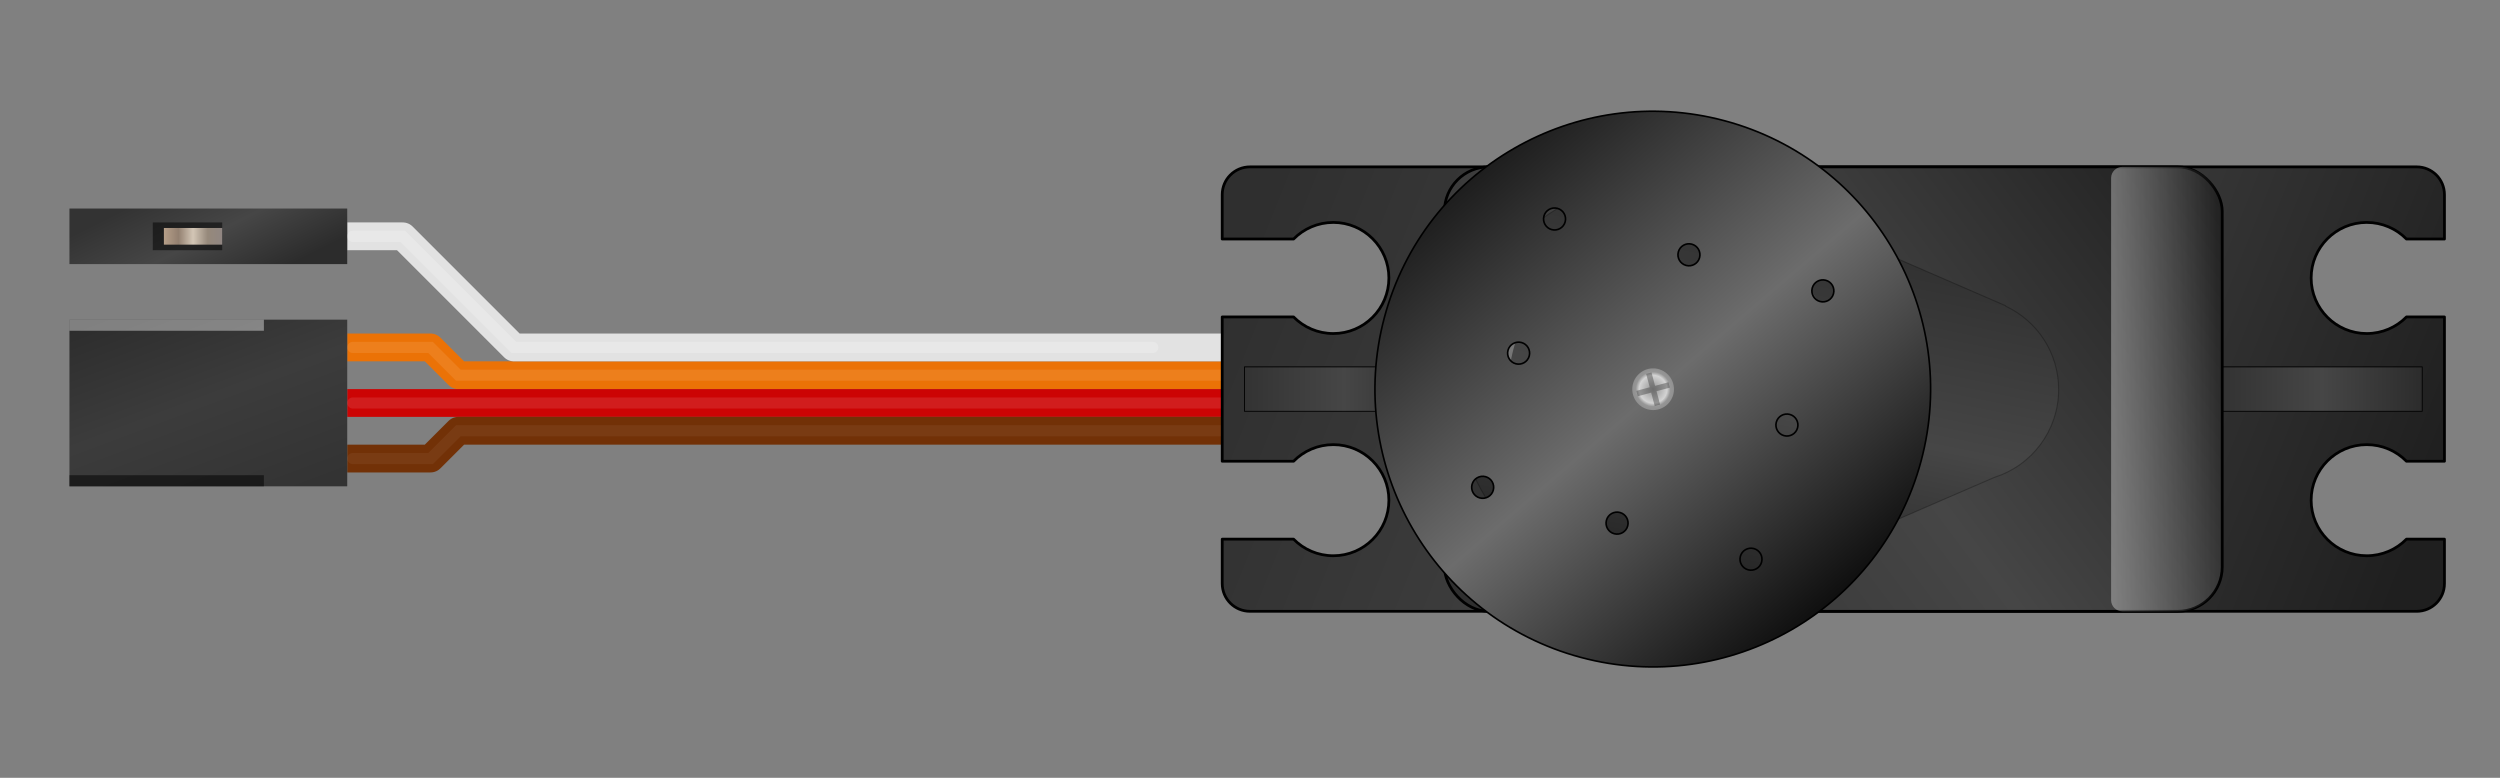<?xml version='1.0' encoding='UTF-8' standalone='no'?>
<!-- Created with Inkscape (http://www.inkscape.org/) -->
<svg xmlns="http://www.w3.org/2000/svg" width="405" version="1.1" height="126" id="svg13574">
 <rect width="100%" height="100%" fill="#808080" stroke="none"/>
 <defs  id="defs13576">
  <linearGradient  id="linearGradient6385">
   <stop  offset="0" style="stop-color:#ffffff;stop-opacity:0.339" id="stop6387"/>
   <stop  offset="1" style="stop-color:#000000;stop-opacity:0.314" id="stop6393"/>
  </linearGradient>
  <linearGradient  id="linearGradient6336">
   <stop  offset="0" style="stop-color:#000000;stop-opacity:1" id="stop6338"/>
   <stop  offset="0.5" style="stop-color:#6c6c6c;stop-opacity:1" id="stop6340"/>
   <stop  offset="1" style="stop-color:#131313;stop-opacity:1" id="stop6342"/>
  </linearGradient>
  <linearGradient  id="linearGradient3917">
   <stop  offset="0" style="stop-color:#ffffff;stop-opacity:1" id="stop3919"/>
   <stop  offset="1" style="stop-color:#ffffff;stop-opacity:0" id="stop3921"/>
  </linearGradient>
  <marker  orient="auto" refX="0" refY="0" style="overflow:visible" id="DotM">
   <path  style="fill-rule:evenodd;stroke:#000000;stroke-width:1pt;marker-start:none;marker-end:none" id="path9346" d="m -2.5,-1 c 0,2.76 -2.24,5 -5,5 -2.76,0 -5,-2.24 -5,-5 0,-2.76 2.24,-5 5,-5 2.76,0 5,2.24 5,5 z" transform="matrix(0.4,0,0,0.4,2.96,0.4)"/>
  </marker>
  <marker  orient="auto" refX="0" refY="0" style="overflow:visible" id="Tail">
   <g  id="g9317" transform="scale(-1.2,-1.2)">
    <path  style="fill:none;stroke:#000000;stroke-width:0.8;stroke-linecap:round;marker-start:none;marker-end:none" id="path9319" d="M -3.805,-3.959 0.544,0"/>
    <path  style="fill:none;stroke:#000000;stroke-width:0.8;stroke-linecap:round;marker-start:none;marker-end:none" id="path9321" d="M -1.287,-3.959 3.062,0"/>
    <path  style="fill:none;stroke:#000000;stroke-width:0.8;stroke-linecap:round;marker-start:none;marker-end:none" id="path9323" d="M 1.305,-3.959 5.654,0"/>
    <path  style="fill:none;stroke:#000000;stroke-width:0.8;stroke-linecap:round;marker-start:none;marker-end:none" id="path9325" d="M -3.805,4.178 0.544,0.22"/>
    <path  style="fill:none;stroke:#000000;stroke-width:0.8;stroke-linecap:round;marker-start:none;marker-end:none" id="path9327" d="M -1.287,4.178 3.062,0.22"/>
    <path  style="fill:none;stroke:#000000;stroke-width:0.8;stroke-linecap:round;marker-start:none;marker-end:none" id="path9329" d="M 1.305,4.178 5.654,0.22"/>
   </g>
  </marker>
  <marker  orient="auto" refX="0" refY="0" style="overflow:visible" id="Arrow1Mstart">
   <path  style="fill-rule:evenodd;stroke:#000000;stroke-width:1pt;marker-start:none" id="path9287" d="M 0,0 5,-5 -12.5,0 5,5 0,0 z" transform="matrix(0.4,0,0,0.4,4,0)"/>
  </marker>
  <inkscape:path-effect xmlns:inkscape="http://www.inkscape.org/namespaces/inkscape" effect="spiro" id="path-effect12689"/>
  <inkscape:path-effect xmlns:inkscape="http://www.inkscape.org/namespaces/inkscape" effect="spiro" id="path-effect12685"/>
  <linearGradient  id="linearGradient3918">
   <stop  offset="0" style="stop-color:#333333;stop-opacity:1" id="stop3920"/>
   <stop  offset="0.02" style="stop-color:#696969;stop-opacity:1" id="stop3922"/>
   <stop  offset="0.04" style="stop-color:#464646;stop-opacity:1" id="stop3924"/>
   <stop  offset="1" style="stop-color:#2c2c2c;stop-opacity:0" id="stop3926"/>
  </linearGradient>
  <linearGradient  id="linearGradient3902">
   <stop  offset="0" style="stop-color:#333333;stop-opacity:1" id="stop3904"/>
   <stop  offset="0.02" style="stop-color:#696969;stop-opacity:1" id="stop3906"/>
   <stop  offset="0.04" style="stop-color:#464646;stop-opacity:1" id="stop3912"/>
   <stop  offset="1" style="stop-color:#2c2c2c;stop-opacity:1" id="stop3908"/>
  </linearGradient>
  <linearGradient  id="linearGradient3891">
   <stop  offset="0" style="stop-color:#2f2f2f;stop-opacity:1" id="stop3893"/>
   <stop  offset="0.5" style="stop-color:#464646;stop-opacity:1" id="stop3897"/>
   <stop  offset="1" style="stop-color:#1f1f1f;stop-opacity:1" id="stop3895"/>
  </linearGradient>
  <linearGradient  id="linearGradient3881">
   <stop  offset="0" style="stop-color:#bcbcbc;stop-opacity:0" id="stop3883"/>
   <stop  offset="0.56" style="stop-color:#b9b9b9;stop-opacity:0.107" id="stop9949"/>
   <stop  offset="1" style="stop-color:#333333;stop-opacity:0" id="stop3885"/>
  </linearGradient>
  <linearGradient  id="linearGradient3864">
   <stop  offset="0" style="stop-color:#000000;stop-opacity:0.241" id="stop3866"/>
   <stop  offset="1" style="stop-color:#ffffff;stop-opacity:0.214" id="stop3868"/>
  </linearGradient>
  <linearGradient  xlink:href="#linearGradient3864" xmlns:xlink="http://www.w3.org/1999/xlink" id="linearGradient3862" y1="270" x1="99" y2="252" x2="63" gradientUnits="userSpaceOnUse"/>
  <linearGradient  id="linearGradient9233-5">
   <stop  offset="0" style="stop-color:#434343;stop-opacity:1" id="stop9235-8"/>
   <stop  offset="0.083" style="stop-color:#716e6e;stop-opacity:1" id="stop9237-9"/>
   <stop  offset="1" style="stop-color:#acacac;stop-opacity:1" id="stop9239-4"/>
  </linearGradient>
  <linearGradient  id="linearGradient8940">
   <stop  offset="0" style="stop-color:#434343;stop-opacity:1" id="stop8942"/>
   <stop  offset="0.083" style="stop-color:#716e6e;stop-opacity:1" id="stop8944"/>
   <stop  offset="1" style="stop-color:#acacac;stop-opacity:1" id="stop8946"/>
  </linearGradient>
  <linearGradient  id="linearGradient8949">
   <stop  offset="0" style="stop-color:#434343;stop-opacity:1" id="stop8951"/>
   <stop  offset="0.083" style="stop-color:#716e6e;stop-opacity:1" id="stop8953"/>
   <stop  offset="1" style="stop-color:#acacac;stop-opacity:1" id="stop8955"/>
  </linearGradient>
  <linearGradient  id="linearGradient8958">
   <stop  offset="0" style="stop-color:#434343;stop-opacity:1" id="stop8960"/>
   <stop  offset="0.083" style="stop-color:#716e6e;stop-opacity:1" id="stop8962"/>
   <stop  offset="1" style="stop-color:#acacac;stop-opacity:1" id="stop8964"/>
  </linearGradient>
  <linearGradient  id="linearGradient8967">
   <stop  offset="0" style="stop-color:#434343;stop-opacity:1" id="stop8969"/>
   <stop  offset="0.083" style="stop-color:#716e6e;stop-opacity:1" id="stop8971"/>
   <stop  offset="1" style="stop-color:#acacac;stop-opacity:1" id="stop8973"/>
  </linearGradient>
  <radialGradient  fx="58.5" fy="130.5" cx="58.5" cy="130.5" gradientTransform="matrix(0.992,-0.124,0.125,1,-15.861,7.256)" xlink:href="#linearGradient9233-5" xmlns:xlink="http://www.w3.org/1999/xlink" r="3.6" id="radialGradient15844" gradientUnits="userSpaceOnUse"/>
  <linearGradient  id="linearGradient8976">
   <stop  offset="0" style="stop-color:#434343;stop-opacity:1" id="stop8978"/>
   <stop  offset="0.083" style="stop-color:#716e6e;stop-opacity:1" id="stop8980"/>
   <stop  offset="1" style="stop-color:#acacac;stop-opacity:1" id="stop8982"/>
  </linearGradient>
  <linearGradient  id="linearGradient14878">
   <stop  offset="0" style="stop-color:#b3b3b3;stop-opacity:1" id="stop14880"/>
   <stop  offset="0.25" style="stop-color:#939393;stop-opacity:1" id="stop14900"/>
   <stop  offset="0.5" style="stop-color:#d3d3d3;stop-opacity:1" id="stop14884"/>
   <stop  offset="0.75" style="stop-color:#969696;stop-opacity:1" id="stop14886"/>
   <stop  offset="1" style="stop-color:#909090;stop-opacity:1" id="stop14882"/>
  </linearGradient>
  <linearGradient  id="linearGradient9420">
   <stop  offset="0" style="stop-color:#b3b3b3;stop-opacity:1" id="stop9422"/>
   <stop  offset="0.25" style="stop-color:#939393;stop-opacity:1" id="stop9424"/>
   <stop  offset="0.5" style="stop-color:#d3d3d3;stop-opacity:1" id="stop9426"/>
   <stop  offset="0.75" style="stop-color:#969696;stop-opacity:1" id="stop9428"/>
   <stop  offset="1" style="stop-color:#909090;stop-opacity:1" id="stop9430"/>
  </linearGradient>
  <linearGradient  id="linearGradient9433">
   <stop  offset="0" style="stop-color:#b69f89;stop-opacity:1" id="stop9435"/>
   <stop  offset="0.25" style="stop-color:#938070;stop-opacity:1" id="stop9437"/>
   <stop  offset="0.5" style="stop-color:#d3c6b6;stop-opacity:1" id="stop9439"/>
   <stop  offset="0.75" style="stop-color:#96897b;stop-opacity:1" id="stop9441"/>
   <stop  offset="1" style="stop-color:#908682;stop-opacity:1" id="stop9443"/>
  </linearGradient>
  <linearGradient  gradientTransform="translate(5.85,-2.7283644e-4)" xlink:href="#linearGradient14878" xmlns:xlink="http://www.w3.org/1999/xlink" id="linearGradient14995" y1="1019.96" x1="42.3" y2="1022.66" x2="42.3" gradientUnits="userSpaceOnUse"/>
  <linearGradient  id="linearGradient9446">
   <stop  offset="0" style="stop-color:#b3b3b3;stop-opacity:1" id="stop9448"/>
   <stop  offset="0.25" style="stop-color:#939393;stop-opacity:1" id="stop9450"/>
   <stop  offset="0.5" style="stop-color:#d3d3d3;stop-opacity:1" id="stop9452"/>
   <stop  offset="0.75" style="stop-color:#969696;stop-opacity:1" id="stop9454"/>
   <stop  offset="1" style="stop-color:#909090;stop-opacity:1" id="stop9456"/>
  </linearGradient>
  <linearGradient  gradientTransform="matrix(0.667,0,0,1,-1031.885,-982.16)" xlink:href="#linearGradient14878" xmlns:xlink="http://www.w3.org/1999/xlink" id="linearGradient9738" y1="1019.96" x1="42.3" y2="1022.66" x2="42.3" gradientUnits="userSpaceOnUse"/>
  <linearGradient  gradientTransform="matrix(0.667,0,0,1,-1033.235,-982.16)" xlink:href="#linearGradient14878" xmlns:xlink="http://www.w3.org/1999/xlink" id="linearGradient9740" y1="1019.96" x1="42.3" y2="1022.66" x2="42.3" gradientUnits="userSpaceOnUse"/>
  <linearGradient  gradientTransform="matrix(0.667,0,0,1,-1034.585,-982.16)" xlink:href="#linearGradient14878" xmlns:xlink="http://www.w3.org/1999/xlink" id="linearGradient9742" y1="1019.96" x1="42.3" y2="1022.66" x2="42.3" gradientUnits="userSpaceOnUse"/>
  <linearGradient  gradientTransform="matrix(0.667,0,0,1,-1035.935,-982.16)" xlink:href="#linearGradient14878" xmlns:xlink="http://www.w3.org/1999/xlink" id="linearGradient9744" y1="1019.96" x1="42.3" y2="1022.66" x2="42.3" gradientUnits="userSpaceOnUse"/>
  <linearGradient  gradientTransform="matrix(0.667,0,0,1,-1026.485,-982.16)" xlink:href="#linearGradient14878" xmlns:xlink="http://www.w3.org/1999/xlink" id="linearGradient9746" y1="1019.96" x1="42.3" y2="1022.66" x2="42.3" gradientUnits="userSpaceOnUse"/>
  <linearGradient  gradientTransform="matrix(0.667,0,0,1,-1027.835,-982.16)" xlink:href="#linearGradient14878" xmlns:xlink="http://www.w3.org/1999/xlink" id="linearGradient9748" y1="1019.96" x1="42.3" y2="1022.66" x2="42.3" gradientUnits="userSpaceOnUse"/>
  <linearGradient  gradientTransform="matrix(0.667,0,0,1,-1029.185,-982.16)" xlink:href="#linearGradient14878" xmlns:xlink="http://www.w3.org/1999/xlink" id="linearGradient9750" y1="1019.96" x1="42.3" y2="1022.66" x2="42.3" gradientUnits="userSpaceOnUse"/>
  <linearGradient  gradientTransform="matrix(0.667,0,0,1,-1030.535,-982.16)" xlink:href="#linearGradient14878" xmlns:xlink="http://www.w3.org/1999/xlink" id="linearGradient9752" y1="1019.96" x1="42.3" y2="1022.66" x2="42.3" gradientUnits="userSpaceOnUse"/>
  <linearGradient  gradientTransform="matrix(0.667,0,0,1,-1031.885,-982.16)" xlink:href="#linearGradient14878" xmlns:xlink="http://www.w3.org/1999/xlink" id="linearGradient9754" y1="1019.96" x1="42.3" y2="1022.66" x2="42.3" gradientUnits="userSpaceOnUse"/>
  <linearGradient  gradientTransform="matrix(0.667,0,0,1,-1033.235,-982.16)" xlink:href="#linearGradient14878" xmlns:xlink="http://www.w3.org/1999/xlink" id="linearGradient9756" y1="1019.96" x1="42.3" y2="1022.66" x2="42.3" gradientUnits="userSpaceOnUse"/>
  <linearGradient  gradientTransform="matrix(0.667,0,0,1,-1034.585,-982.16)" xlink:href="#linearGradient14878" xmlns:xlink="http://www.w3.org/1999/xlink" id="linearGradient9758" y1="1019.96" x1="42.3" y2="1022.66" x2="42.3" gradientUnits="userSpaceOnUse"/>
  <linearGradient  gradientTransform="matrix(0.667,0,0,1,-1035.935,-982.16)" xlink:href="#linearGradient14878" xmlns:xlink="http://www.w3.org/1999/xlink" id="linearGradient9760" y1="1019.96" x1="42.3" y2="1022.66" x2="42.3" gradientUnits="userSpaceOnUse"/>
  <linearGradient  gradientTransform="matrix(0.667,0,0,1,-1026.485,-982.16)" xlink:href="#linearGradient14878" xmlns:xlink="http://www.w3.org/1999/xlink" id="linearGradient9762" y1="1019.96" x1="42.3" y2="1022.66" x2="42.3" gradientUnits="userSpaceOnUse"/>
  <linearGradient  gradientTransform="matrix(0.667,0,0,1,-1027.835,-982.16)" xlink:href="#linearGradient14878" xmlns:xlink="http://www.w3.org/1999/xlink" id="linearGradient9764" y1="1019.96" x1="42.3" y2="1022.66" x2="42.3" gradientUnits="userSpaceOnUse"/>
  <linearGradient  gradientTransform="matrix(0.667,0,0,1,-1029.185,-982.16)" xlink:href="#linearGradient14878" xmlns:xlink="http://www.w3.org/1999/xlink" id="linearGradient9766" y1="1019.96" x1="42.3" y2="1022.66" x2="42.3" gradientUnits="userSpaceOnUse"/>
  <linearGradient  gradientTransform="matrix(0.667,0,0,1,-1030.535,-982.16)" xlink:href="#linearGradient14878" xmlns:xlink="http://www.w3.org/1999/xlink" id="linearGradient9768" y1="1019.96" x1="42.3" y2="1022.66" x2="42.3" gradientUnits="userSpaceOnUse"/>
  <linearGradient  xlink:href="#linearGradient3917" xmlns:xlink="http://www.w3.org/1999/xlink" id="linearGradient3923" y1="238.5" x1="97.425" y2="238.5" x2="244.575" gradientUnits="userSpaceOnUse"/>
  <linearGradient  gradientTransform="translate(1.8,-13.5)" xlink:href="#linearGradient9433" xmlns:xlink="http://www.w3.org/1999/xlink" id="linearGradient4038" y1="369" x1="9" y2="405" x2="72" gradientUnits="userSpaceOnUse"/>
  <linearGradient  gradientTransform="translate(-1.8,-3.8146973e-6)" xlink:href="#linearGradient9433" xmlns:xlink="http://www.w3.org/1999/xlink" id="linearGradient4048" y1="405" x1="18" y2="342" x2="72" gradientUnits="userSpaceOnUse"/>
  <radialGradient  fx="58.5" fy="130.5" cx="58.5" cy="130.5" gradientTransform="matrix(0.992,-0.124,0.125,1,-15.861,7.256)" xlink:href="#linearGradient9233-5-8" xmlns:xlink="http://www.w3.org/1999/xlink" r="3.6" id="radialGradient10749" gradientUnits="userSpaceOnUse"/>
  <linearGradient  id="linearGradient9233-5-8">
   <stop  offset="0" style="stop-color:#434343;stop-opacity:1" id="stop9235-8-2"/>
   <stop  offset="0.083" style="stop-color:#716e6e;stop-opacity:1" id="stop9237-9-7"/>
   <stop  offset="1" style="stop-color:#acacac;stop-opacity:1" id="stop9239-4-7"/>
  </linearGradient>
  <radialGradient  fx="58.5" fy="130.5" cx="58.5" cy="130.5" gradientTransform="matrix(0.992,-0.124,0.125,1,-15.861,7.256)" xlink:href="#linearGradient9233-5-8" xmlns:xlink="http://www.w3.org/1999/xlink" r="3.6" id="radialGradient10747" gradientUnits="userSpaceOnUse"/>
  <linearGradient  id="linearGradient4585">
   <stop  offset="0" style="stop-color:#434343;stop-opacity:1" id="stop4587"/>
   <stop  offset="0.083" style="stop-color:#716e6e;stop-opacity:1" id="stop4589"/>
   <stop  offset="1" style="stop-color:#acacac;stop-opacity:1" id="stop4591"/>
  </linearGradient>
  <radialGradient  fx="58.5" fy="130.5" cx="58.5" cy="130.5" gradientTransform="matrix(0.992,-0.124,0.125,1,-15.861,7.256)" xlink:href="#linearGradient9233-5-8" xmlns:xlink="http://www.w3.org/1999/xlink" r="3.6" id="radialGradient10733" gradientUnits="userSpaceOnUse"/>
  <linearGradient  id="linearGradient4594">
   <stop  offset="0" style="stop-color:#434343;stop-opacity:1" id="stop4596"/>
   <stop  offset="0.083" style="stop-color:#716e6e;stop-opacity:1" id="stop4598"/>
   <stop  offset="1" style="stop-color:#acacac;stop-opacity:1" id="stop4600"/>
  </linearGradient>
  <radialGradient  fx="58.5" fy="130.5" cx="58.5" cy="130.5" gradientTransform="matrix(0.992,-0.124,0.125,1,-15.861,7.256)" xlink:href="#linearGradient9233-5-8" xmlns:xlink="http://www.w3.org/1999/xlink" r="3.6" id="radialGradient10731" gradientUnits="userSpaceOnUse"/>
  <linearGradient  id="linearGradient4603">
   <stop  offset="0" style="stop-color:#434343;stop-opacity:1" id="stop4605"/>
   <stop  offset="0.083" style="stop-color:#716e6e;stop-opacity:1" id="stop4607"/>
   <stop  offset="1" style="stop-color:#acacac;stop-opacity:1" id="stop4609"/>
  </linearGradient>
  <radialGradient  fx="58.5" fy="130.5" cx="58.5" cy="130.5" gradientTransform="matrix(0.992,-0.124,0.125,1,-15.861,7.256)" xlink:href="#linearGradient9233-5-8" xmlns:xlink="http://www.w3.org/1999/xlink" r="3.6" id="radialGradient10729" gradientUnits="userSpaceOnUse"/>
  <linearGradient  id="linearGradient4612">
   <stop  offset="0" style="stop-color:#434343;stop-opacity:1" id="stop4614"/>
   <stop  offset="0.083" style="stop-color:#716e6e;stop-opacity:1" id="stop4616"/>
   <stop  offset="1" style="stop-color:#acacac;stop-opacity:1" id="stop4618"/>
  </linearGradient>
  <radialGradient  fx="58.5" fy="130.5" cx="58.5" cy="130.5" gradientTransform="matrix(0.992,-0.124,0.125,1,-15.861,7.256)" xlink:href="#linearGradient9233-5-8" xmlns:xlink="http://www.w3.org/1999/xlink" r="3.6" id="radialGradient10727" gradientUnits="userSpaceOnUse"/>
  <linearGradient  id="linearGradient4621">
   <stop  offset="0" style="stop-color:#434343;stop-opacity:1" id="stop4623"/>
   <stop  offset="0.083" style="stop-color:#716e6e;stop-opacity:1" id="stop4625"/>
   <stop  offset="1" style="stop-color:#acacac;stop-opacity:1" id="stop4627"/>
  </linearGradient>
  <radialGradient  fx="58.5" fy="130.5" cx="58.5" cy="130.5" gradientTransform="matrix(0.992,-0.124,0.125,1,-15.861,7.256)" xlink:href="#linearGradient9233-5-8" xmlns:xlink="http://www.w3.org/1999/xlink" r="3.6" id="radialGradient11121" gradientUnits="userSpaceOnUse"/>
  <linearGradient  id="linearGradient4630">
   <stop  offset="0" style="stop-color:#434343;stop-opacity:1" id="stop4632"/>
   <stop  offset="0.083" style="stop-color:#716e6e;stop-opacity:1" id="stop4634"/>
   <stop  offset="1" style="stop-color:#acacac;stop-opacity:1" id="stop4636"/>
  </linearGradient>
  <radialGradient  fx="58.5" fy="130.5" cx="58.5" cy="130.5" gradientTransform="matrix(0.992,-0.124,0.125,1,-15.861,7.256)" xlink:href="#linearGradient9233-5-8" xmlns:xlink="http://www.w3.org/1999/xlink" r="3.6" id="radialGradient4666" gradientUnits="userSpaceOnUse"/>
  <radialGradient  fx="58.5" fy="130.5" cx="58.5" cy="130.5" gradientTransform="matrix(0.992,-0.124,0.125,1,-15.861,7.256)" xlink:href="#linearGradient9233-5-8" xmlns:xlink="http://www.w3.org/1999/xlink" r="3.6" id="radialGradient4817" gradientUnits="userSpaceOnUse"/>
  <radialGradient  fx="58.5" fy="130.5" cx="58.5" cy="130.5" gradientTransform="matrix(0.992,-0.124,0.125,1,-15.861,7.256)" xlink:href="#linearGradient9233-5-8" xmlns:xlink="http://www.w3.org/1999/xlink" r="3.6" id="radialGradient4819" gradientUnits="userSpaceOnUse"/>
  <radialGradient  fx="58.5" fy="130.5" cx="58.5" cy="130.5" gradientTransform="matrix(0.992,-0.124,0.125,1,-15.861,7.256)" xlink:href="#linearGradient9233-5-8" xmlns:xlink="http://www.w3.org/1999/xlink" r="3.6" id="radialGradient4901" gradientUnits="userSpaceOnUse"/>
  <radialGradient  fx="58.5" fy="130.5" cx="58.5" cy="130.5" gradientTransform="matrix(0.992,-0.124,0.125,1,-15.861,7.256)" xlink:href="#linearGradient9233-5-8" xmlns:xlink="http://www.w3.org/1999/xlink" r="3.6" id="radialGradient4903" gradientUnits="userSpaceOnUse"/>
  <radialGradient  fx="58.5" fy="130.5" cx="58.5" cy="130.5" gradientTransform="matrix(0.992,-0.124,0.125,1,-15.861,7.256)" xlink:href="#linearGradient9233-5-8" xmlns:xlink="http://www.w3.org/1999/xlink" r="3.6" id="radialGradient4905" gradientUnits="userSpaceOnUse"/>
  <linearGradient  gradientTransform="matrix(1,0,0,0.938,-0.9,28.125)" xlink:href="#linearGradient3891" xmlns:xlink="http://www.w3.org/1999/xlink" id="linearGradient4941" y1="405" x1="54" y2="432" x2="72" gradientUnits="userSpaceOnUse"/>
  <linearGradient  gradientTransform="matrix(0.667,0,0,1,20.55,1.2207031e-5)" xlink:href="#linearGradient14878" xmlns:xlink="http://www.w3.org/1999/xlink" id="linearGradient4966" y1="434.7" x1="48.15" y2="430.2" x2="48.15" gradientUnits="userSpaceOnUse"/>
  <linearGradient  gradientTransform="matrix(0.667,0,0,1,16.05,0)" xlink:href="#linearGradient14878" xmlns:xlink="http://www.w3.org/1999/xlink" id="linearGradient4968" y1="434.7" x1="48.15" y2="430.2" x2="48.15" gradientUnits="userSpaceOnUse"/>
  <linearGradient  gradientTransform="matrix(0.667,0,0,1,25.05,0)" xlink:href="#linearGradient14878" xmlns:xlink="http://www.w3.org/1999/xlink" id="linearGradient4974" y1="434.7" x1="48.15" y2="430.2" x2="48.15" gradientUnits="userSpaceOnUse"/>
  <linearGradient  gradientTransform="matrix(0.667,0,0,1,29.55,1.2207031e-5)" xlink:href="#linearGradient14878" xmlns:xlink="http://www.w3.org/1999/xlink" id="linearGradient4976" y1="434.7" x1="48.15" y2="430.2" x2="48.15" gradientUnits="userSpaceOnUse"/>
  <linearGradient  gradientTransform="matrix(0.667,0,0,1,34.05,0)" xlink:href="#linearGradient14878" xmlns:xlink="http://www.w3.org/1999/xlink" id="linearGradient4986" y1="434.7" x1="48.15" y2="430.2" x2="48.15" gradientUnits="userSpaceOnUse"/>
  <linearGradient  gradientTransform="matrix(0.667,0,0,1,38.55,1.2207031e-5)" xlink:href="#linearGradient14878" xmlns:xlink="http://www.w3.org/1999/xlink" id="linearGradient4988" y1="434.7" x1="48.15" y2="430.2" x2="48.15" gradientUnits="userSpaceOnUse"/>
  <linearGradient  gradientTransform="matrix(0.667,0,0,1,43.05,0)" xlink:href="#linearGradient14878" xmlns:xlink="http://www.w3.org/1999/xlink" id="linearGradient4990" y1="434.7" x1="48.15" y2="430.2" x2="48.15" gradientUnits="userSpaceOnUse"/>
  <linearGradient  gradientTransform="matrix(0.667,0,0,1,47.55,1.2207031e-5)" xlink:href="#linearGradient14878" xmlns:xlink="http://www.w3.org/1999/xlink" id="linearGradient4992" y1="434.7" x1="48.15" y2="430.2" x2="48.15" gradientUnits="userSpaceOnUse"/>
  <linearGradient  gradientTransform="translate(-2.25,-0.9)" xlink:href="#linearGradient3891" xmlns:xlink="http://www.w3.org/1999/xlink" id="linearGradient5048" y1="408.6" x1="19.8" y2="432.9" x2="28.8" gradientUnits="userSpaceOnUse"/>
  <linearGradient  gradientTransform="matrix(0.667,0,0,1,-78.45,-846)" xlink:href="#linearGradient14878" xmlns:xlink="http://www.w3.org/1999/xlink" id="linearGradient5051" y1="434.7" x1="48.15" y2="430.2" x2="48.15" gradientUnits="userSpaceOnUse"/>
  <linearGradient  gradientTransform="matrix(0.667,0,0,1,-82.95,-846)" xlink:href="#linearGradient14878" xmlns:xlink="http://www.w3.org/1999/xlink" id="linearGradient5054" y1="434.7" x1="48.15" y2="430.2" x2="48.15" gradientUnits="userSpaceOnUse"/>
  <linearGradient  gradientTransform="matrix(0.667,0,0,1,-87.45,-846)" xlink:href="#linearGradient14878" xmlns:xlink="http://www.w3.org/1999/xlink" id="linearGradient5057" y1="434.7" x1="48.15" y2="430.2" x2="48.15" gradientUnits="userSpaceOnUse"/>
  <linearGradient  gradientTransform="matrix(0.667,0,0,1,-91.95,-846)" xlink:href="#linearGradient14878" xmlns:xlink="http://www.w3.org/1999/xlink" id="linearGradient5060" y1="434.7" x1="48.15" y2="430.2" x2="48.15" gradientUnits="userSpaceOnUse"/>
  <linearGradient  gradientTransform="matrix(0.667,0,0,1,-96.45,-846)" xlink:href="#linearGradient14878" xmlns:xlink="http://www.w3.org/1999/xlink" id="linearGradient5063" y1="434.7" x1="48.15" y2="430.2" x2="48.15" gradientUnits="userSpaceOnUse"/>
  <linearGradient  gradientTransform="matrix(0.667,0,0,1,-100.95,-846)" xlink:href="#linearGradient14878" xmlns:xlink="http://www.w3.org/1999/xlink" id="linearGradient5066" y1="434.7" x1="48.15" y2="430.2" x2="48.15" gradientUnits="userSpaceOnUse"/>
  <linearGradient  gradientTransform="matrix(0.667,0,0,1,-105.45,-846)" xlink:href="#linearGradient14878" xmlns:xlink="http://www.w3.org/1999/xlink" id="linearGradient5069" y1="434.7" x1="48.15" y2="430.2" x2="48.15" gradientUnits="userSpaceOnUse"/>
  <linearGradient  gradientTransform="matrix(0.667,0,0,1,-109.95,-846)" xlink:href="#linearGradient14878" xmlns:xlink="http://www.w3.org/1999/xlink" id="linearGradient5072" y1="434.7" x1="48.15" y2="430.2" x2="48.15" gradientUnits="userSpaceOnUse"/>
  <linearGradient  gradientTransform="matrix(4.667,0,0,1.333,195.6,-590.4)" xlink:href="#linearGradient14878" xmlns:xlink="http://www.w3.org/1999/xlink" id="linearGradient5096" y1="434.7" x1="48.15" y2="430.2" x2="48.15" gradientUnits="userSpaceOnUse"/>
  <linearGradient  gradientTransform="matrix(1.667,0,0,1,-491.55,-401.4)" xlink:href="#linearGradient14878" xmlns:xlink="http://www.w3.org/1999/xlink" id="linearGradient5100" y1="434.7" x1="48.15" y2="430.2" x2="48.15" gradientUnits="userSpaceOnUse"/>
  <linearGradient  gradientTransform="matrix(1.667,0,0,1,-500.55,-401.4)" xlink:href="#linearGradient14878" xmlns:xlink="http://www.w3.org/1999/xlink" id="linearGradient5104" y1="434.7" x1="48.15" y2="430.2" x2="48.15" gradientUnits="userSpaceOnUse"/>
  <linearGradient  gradientTransform="matrix(1.667,0,0,1,-509.55,-401.4)" xlink:href="#linearGradient14878" xmlns:xlink="http://www.w3.org/1999/xlink" id="linearGradient5108" y1="434.7" x1="48.15" y2="430.2" x2="48.15" gradientUnits="userSpaceOnUse"/>
  <linearGradient  gradientTransform="matrix(1.586,0,0,5.25,-76.76,-976.803)" xlink:href="#linearGradient88052-9" xmlns:xlink="http://www.w3.org/1999/xlink" id="linearGradient9008" y1="377.1" x1="68.4" y2="377.1" x2="71.1" gradientUnits="userSpaceOnUse"/>
  <linearGradient  id="linearGradient88052-9">
   <stop  offset="0" style="stop-color:#a6a6a6;stop-opacity:1" id="stop88054-6"/>
   <stop  offset="0.35" style="stop-color:#6c6c6c;stop-opacity:1" id="stop88060-5"/>
   <stop  offset="0.615" style="stop-color:#c0c0c0;stop-opacity:1" id="stop88058-2"/>
   <stop  offset="1" style="stop-color:#939393;stop-opacity:1" id="stop88056-8"/>
  </linearGradient>
  <linearGradient  gradientTransform="matrix(1.586,0,0,5.25,-153.483,-2982.747)" xlink:href="#linearGradient88052-9" xmlns:xlink="http://www.w3.org/1999/xlink" id="linearGradient9010" y1="377.1" x1="68.4" y2="377.1" x2="71.1" gradientUnits="userSpaceOnUse"/>
  <linearGradient  id="linearGradient5639">
   <stop  offset="0" style="stop-color:#a6a6a6;stop-opacity:1" id="stop5641"/>
   <stop  offset="0.35" style="stop-color:#6c6c6c;stop-opacity:1" id="stop5643"/>
   <stop  offset="0.615" style="stop-color:#c0c0c0;stop-opacity:1" id="stop5645"/>
   <stop  offset="1" style="stop-color:#939393;stop-opacity:1" id="stop5647"/>
  </linearGradient>
  <linearGradient  gradientTransform="matrix(1.125,0,0,1,-11.137,0)" xlink:href="#linearGradient14878" xmlns:xlink="http://www.w3.org/1999/xlink" id="linearGradient5710" y1="321.3" x1="85.41" y2="321.3" x2="89.19" gradientUnits="userSpaceOnUse"/>
  <linearGradient  gradientTransform="matrix(1.125,0,0,1,-157.838,5.9127808e-6)" xlink:href="#linearGradient14878" xmlns:xlink="http://www.w3.org/1999/xlink" id="linearGradient5714" y1="321.3" x1="85.41" y2="321.3" x2="89.19" gradientUnits="userSpaceOnUse"/>
  <linearGradient  id="linearGradient14304">
   <stop  offset="0" style="stop-color:#2c2c2c;stop-opacity:1" id="stop14306"/>
   <stop  offset="0.5" style="stop-color:#3c3c3c;stop-opacity:1" id="stop14312"/>
   <stop  offset="1" style="stop-color:#333333;stop-opacity:1" id="stop14308"/>
  </linearGradient>
  <linearGradient  id="linearGradient14210">
   <stop  offset="0" style="stop-color:#bcbcbc;stop-opacity:1" id="stop14212"/>
   <stop  offset="0.681" style="stop-color:#777777;stop-opacity:1" id="stop14310"/>
   <stop  offset="1" style="stop-color:#464646;stop-opacity:1" id="stop14214"/>
  </linearGradient>
  <linearGradient  id="linearGradient5307">
   <stop  offset="0" style="stop-color:#bcbcbc;stop-opacity:1" id="stop5309"/>
   <stop  offset="0.681" style="stop-color:#777777;stop-opacity:1" id="stop5311"/>
   <stop  offset="1" style="stop-color:#464646;stop-opacity:1" id="stop5313"/>
  </linearGradient>
  <linearGradient  id="linearGradient5316">
   <stop  offset="0" style="stop-color:#bcbcbc;stop-opacity:1" id="stop5318"/>
   <stop  offset="0.681" style="stop-color:#777777;stop-opacity:1" id="stop5320"/>
   <stop  offset="1" style="stop-color:#464646;stop-opacity:1" id="stop5322"/>
  </linearGradient>
  <linearGradient  id="linearGradient5325">
   <stop  offset="0" style="stop-color:#bcbcbc;stop-opacity:1" id="stop5327"/>
   <stop  offset="0.681" style="stop-color:#777777;stop-opacity:1" id="stop5329"/>
   <stop  offset="1" style="stop-color:#464646;stop-opacity:1" id="stop5331"/>
  </linearGradient>
  <linearGradient  id="linearGradient5334">
   <stop  offset="0" style="stop-color:#bcbcbc;stop-opacity:1" id="stop5336"/>
   <stop  offset="0.681" style="stop-color:#777777;stop-opacity:1" id="stop5338"/>
   <stop  offset="1" style="stop-color:#464646;stop-opacity:1" id="stop5340"/>
  </linearGradient>
  <linearGradient  id="linearGradient5343">
   <stop  offset="0" style="stop-color:#bcbcbc;stop-opacity:1" id="stop5345"/>
   <stop  offset="0.681" style="stop-color:#777777;stop-opacity:1" id="stop5347"/>
   <stop  offset="1" style="stop-color:#464646;stop-opacity:1" id="stop5349"/>
  </linearGradient>
  <linearGradient  id="linearGradient5352">
   <stop  offset="0" style="stop-color:#bcbcbc;stop-opacity:1" id="stop5354"/>
   <stop  offset="0.681" style="stop-color:#777777;stop-opacity:1" id="stop5356"/>
   <stop  offset="1" style="stop-color:#464646;stop-opacity:1" id="stop5358"/>
  </linearGradient>
  <linearGradient  id="linearGradient5361">
   <stop  offset="0" style="stop-color:#bcbcbc;stop-opacity:1" id="stop5363"/>
   <stop  offset="0.681" style="stop-color:#777777;stop-opacity:1" id="stop5365"/>
   <stop  offset="1" style="stop-color:#464646;stop-opacity:1" id="stop5367"/>
  </linearGradient>
  <linearGradient  id="linearGradient5370">
   <stop  offset="0" style="stop-color:#bcbcbc;stop-opacity:1" id="stop5372"/>
   <stop  offset="0.681" style="stop-color:#777777;stop-opacity:1" id="stop5374"/>
   <stop  offset="1" style="stop-color:#464646;stop-opacity:1" id="stop5376"/>
  </linearGradient>
  <linearGradient  id="linearGradient5379">
   <stop  offset="0" style="stop-color:#bcbcbc;stop-opacity:1" id="stop5381"/>
   <stop  offset="0.681" style="stop-color:#777777;stop-opacity:1" id="stop5383"/>
   <stop  offset="1" style="stop-color:#464646;stop-opacity:1" id="stop5385"/>
  </linearGradient>
  <linearGradient  id="linearGradient5388">
   <stop  offset="0" style="stop-color:#bcbcbc;stop-opacity:1" id="stop5390"/>
   <stop  offset="0.681" style="stop-color:#777777;stop-opacity:1" id="stop5392"/>
   <stop  offset="1" style="stop-color:#464646;stop-opacity:1" id="stop5394"/>
  </linearGradient>
  <linearGradient  id="linearGradient5397">
   <stop  offset="0" style="stop-color:#bcbcbc;stop-opacity:1" id="stop5399"/>
   <stop  offset="0.681" style="stop-color:#777777;stop-opacity:1" id="stop5401"/>
   <stop  offset="1" style="stop-color:#464646;stop-opacity:1" id="stop5403"/>
  </linearGradient>
  <linearGradient  id="linearGradient5406">
   <stop  offset="0" style="stop-color:#bcbcbc;stop-opacity:1" id="stop5408"/>
   <stop  offset="0.681" style="stop-color:#777777;stop-opacity:1" id="stop5410"/>
   <stop  offset="1" style="stop-color:#464646;stop-opacity:1" id="stop5412"/>
  </linearGradient>
  <linearGradient  id="linearGradient5415">
   <stop  offset="0" style="stop-color:#bcbcbc;stop-opacity:1" id="stop5417"/>
   <stop  offset="0.681" style="stop-color:#777777;stop-opacity:1" id="stop5419"/>
   <stop  offset="1" style="stop-color:#464646;stop-opacity:1" id="stop5421"/>
  </linearGradient>
  <linearGradient  id="linearGradient5424">
   <stop  offset="0" style="stop-color:#bcbcbc;stop-opacity:1" id="stop5426"/>
   <stop  offset="0.681" style="stop-color:#777777;stop-opacity:1" id="stop5428"/>
   <stop  offset="1" style="stop-color:#464646;stop-opacity:1" id="stop5430"/>
  </linearGradient>
  <linearGradient  id="linearGradient5433">
   <stop  offset="0" style="stop-color:#bcbcbc;stop-opacity:1" id="stop5435"/>
   <stop  offset="0.681" style="stop-color:#777777;stop-opacity:1" id="stop5437"/>
   <stop  offset="1" style="stop-color:#464646;stop-opacity:1" id="stop5439"/>
  </linearGradient>
  <linearGradient  gradientTransform="translate(198,953.394)" xlink:href="#linearGradient3891" xmlns:xlink="http://www.w3.org/1999/xlink" id="linearGradient6244" y1="0" x1="9" y2="72" x2="189" gradientUnits="userSpaceOnUse"/>
  <linearGradient  gradientTransform="translate(180,345.601)" xlink:href="#linearGradient3891-2" xmlns:xlink="http://www.w3.org/1999/xlink" id="linearGradient4672" y1="38.7" x1="13.5" y2="38.7" x2="27" gradientUnits="userSpaceOnUse"/>
  <linearGradient  id="linearGradient3891-2">
   <stop  offset="0" style="stop-color:#333333;stop-opacity:1" id="stop3893-7"/>
   <stop  offset="0.5" style="stop-color:#464646;stop-opacity:1" id="stop3897-8"/>
   <stop  offset="1" style="stop-color:#2c2c2c;stop-opacity:1" id="stop3895-0"/>
  </linearGradient>
  <linearGradient  gradientTransform="matrix(0.643,0,0,1,192.921,949.794)" xlink:href="#linearGradient3891-2" xmlns:xlink="http://www.w3.org/1999/xlink" id="linearGradient6283" y1="38.7" x1="13.5" y2="38.7" x2="63.9" gradientUnits="userSpaceOnUse"/>
  <linearGradient  gradientTransform="matrix(0.643,0,0,1,351.321,949.794)" xlink:href="#linearGradient3891-2" xmlns:xlink="http://www.w3.org/1999/xlink" id="linearGradient6306" y1="38.7" x1="13.5" y2="38.7" x2="63.9" gradientUnits="userSpaceOnUse"/>
  <linearGradient  gradientTransform="translate(198,351.034)" xlink:href="#linearGradient3891" xmlns:xlink="http://www.w3.org/1999/xlink" id="linearGradient6324" y1="72" x1="45" y2="-9" x2="153" gradientUnits="userSpaceOnUse"/>
  <linearGradient  xlink:href="#linearGradient3891" xmlns:xlink="http://www.w3.org/1999/xlink" id="linearGradient6334" y1="10.8" x1="47.7" y2="63" x2="99" gradientUnits="userSpaceOnUse"/>
  <linearGradient  xlink:href="#linearGradient3917" xmlns:xlink="http://www.w3.org/1999/xlink" id="linearGradient6352" y1="36" x1="144" y2="36" x2="162" gradientUnits="userSpaceOnUse"/>
  <linearGradient  xlink:href="#linearGradient3891" xmlns:xlink="http://www.w3.org/1999/xlink" id="linearGradient6370" y1="10.8" x1="47.7" y2="63" x2="99" gradientUnits="userSpaceOnUse"/>
  <linearGradient  gradientTransform="translate(198,351.034)" xlink:href="#linearGradient3917" xmlns:xlink="http://www.w3.org/1999/xlink" id="linearGradient6373" y1="36" x1="144" y2="36" x2="162" gradientUnits="userSpaceOnUse"/>
  <linearGradient  xlink:href="#linearGradient6385" xmlns:xlink="http://www.w3.org/1999/xlink" id="linearGradient6383" y1="13.5" x1="49.5" y2="58.5" x2="94.5" gradientUnits="userSpaceOnUse"/>
  <linearGradient  gradientTransform="translate(198,351.034)" xlink:href="#linearGradient3891" xmlns:xlink="http://www.w3.org/1999/xlink" id="linearGradient6395" y1="4.966" x1="78.636" y2="68.657" x2="65.766" gradientUnits="userSpaceOnUse"/>
  <linearGradient  id="linearGradient4801">
   <stop  offset="0" style="stop-color:#b3b3b3;stop-opacity:1" id="stop4803"/>
   <stop  offset="0" style="stop-color:#939393;stop-opacity:1" id="stop4805"/>
   <stop  offset="0.667" style="stop-color:#d3d3d3;stop-opacity:1" id="stop4807"/>
   <stop  offset="0.833" style="stop-color:#969696;stop-opacity:1" id="stop4809"/>
   <stop  offset="1" style="stop-color:#909090;stop-opacity:1" id="stop4811"/>
  </linearGradient>
  <radialGradient  fx="58.5" fy="-49.5" cx="58.5" cy="-49.5" gradientTransform="matrix(1.2,0,0,1.2,-11.7,9.9)" xlink:href="#linearGradient4801" xmlns:xlink="http://www.w3.org/1999/xlink" r="2.25" id="radialGradient4927" gradientUnits="userSpaceOnUse"/>
  <linearGradient  gradientTransform="matrix(-0.966,-0.259,0.259,-0.966,327.522,337.827)" xlink:href="#linearGradient6336" xmlns:xlink="http://www.w3.org/1999/xlink" id="linearGradient4933" y1="-90" x1="0" y2="-31.5" x2="85.5" gradientUnits="userSpaceOnUse"/>
  <linearGradient  gradientTransform="translate(180,-26.999)" xlink:href="#linearGradient14304-3" xmlns:xlink="http://www.w3.org/1999/xlink" id="linearGradient4972" y1="4.5" x1="-166.5" y2="40.5" x2="-153" gradientUnits="userSpaceOnUse"/>
  <linearGradient  id="linearGradient14304-3">
   <stop  offset="0" style="stop-color:#2c2c2c;stop-opacity:1" id="stop14306-1"/>
   <stop  offset="0.5" style="stop-color:#3c3c3c;stop-opacity:1" id="stop14312-6"/>
   <stop  offset="1" style="stop-color:#333333;stop-opacity:1" id="stop14308-8"/>
  </linearGradient>
  <linearGradient  gradientTransform="translate(180,-26.999)" xlink:href="#linearGradient3891-8" xmlns:xlink="http://www.w3.org/1999/xlink" id="linearGradient4969" y1="-13.5" x1="-162" y2="4.5" x2="-153" gradientUnits="userSpaceOnUse"/>
  <linearGradient  id="linearGradient3891-8">
   <stop  offset="0" style="stop-color:#333333;stop-opacity:1" id="stop3893-2"/>
   <stop  offset="0.5" style="stop-color:#464646;stop-opacity:1" id="stop3897-7"/>
   <stop  offset="1" style="stop-color:#2c2c2c;stop-opacity:1" id="stop3895-7"/>
  </linearGradient>
  <linearGradient  gradientTransform="translate(180,-26.999)" xlink:href="#linearGradient9433-1" xmlns:xlink="http://www.w3.org/1999/xlink" id="linearGradient4958" y1="-4.5" x1="-164.7" y2="-4.5" x2="-155.25" gradientUnits="userSpaceOnUse"/>
  <linearGradient  id="linearGradient9433-1">
   <stop  offset="0" style="stop-color:#b69f89;stop-opacity:1" id="stop9435-2"/>
   <stop  offset="0.25" style="stop-color:#938070;stop-opacity:1" id="stop9437-6"/>
   <stop  offset="0.5" style="stop-color:#d3c6b6;stop-opacity:1" id="stop9439-0"/>
   <stop  offset="0.75" style="stop-color:#96897b;stop-opacity:1" id="stop9441-4"/>
   <stop  offset="1" style="stop-color:#908682;stop-opacity:1" id="stop9443-9"/>
  </linearGradient>
  <linearGradient  gradientTransform="translate(180,-26.999)" xlink:href="#linearGradient14304-3" xmlns:xlink="http://www.w3.org/1999/xlink" id="linearGradient5731" y1="4.5" x1="-166.5" y2="40.5" x2="-153" gradientUnits="userSpaceOnUse"/>
  <linearGradient  gradientTransform="translate(180,-26.999)" xlink:href="#linearGradient3891-8" xmlns:xlink="http://www.w3.org/1999/xlink" id="linearGradient5733" y1="-13.5" x1="-162" y2="4.5" x2="-153" gradientUnits="userSpaceOnUse"/>
  <linearGradient  gradientTransform="translate(180,-26.999)" xlink:href="#linearGradient9433-1" xmlns:xlink="http://www.w3.org/1999/xlink" id="linearGradient5735" y1="-4.5" x1="-164.7" y2="-4.5" x2="-155.25" gradientUnits="userSpaceOnUse"/>
  <linearGradient  gradientTransform="translate(191.25,-11.216)" xlink:href="#linearGradient9433-1" xmlns:xlink="http://www.w3.org/1999/xlink" id="linearGradient5742" y1="-4.5" x1="-164.7" y2="-4.5" x2="-155.25" gradientUnits="userSpaceOnUse"/>
  <linearGradient  gradientTransform="translate(191.25,-11.216)" xlink:href="#linearGradient3891-8" xmlns:xlink="http://www.w3.org/1999/xlink" id="linearGradient5752" y1="-13.5" x1="-162" y2="4.5" x2="-153" gradientUnits="userSpaceOnUse"/>
  <linearGradient  gradientTransform="translate(191.25,-11.216)" xlink:href="#linearGradient14304-3" xmlns:xlink="http://www.w3.org/1999/xlink" id="linearGradient5755" y1="4.5" x1="-166.5" y2="40.5" x2="-153" gradientUnits="userSpaceOnUse"/>
 </defs>
 <g  id="layer5" transform="translate(0,54)"/>
 <g  style="display:inline" id="layer1" transform="translate(0,-926.36)"/>
 <g  style="display:inline" id="layer2" transform="translate(0,-324)"/>
 <g  id="layer3" transform="translate(0,-324)">
  <g  id="icon">
   <path  style="color:#000000;fill:none;stroke:#eb7206;stroke-width:4.5;stroke-linecap:butt;stroke-linejoin:round;stroke-miterlimit:4;stroke-opacity:1;stroke-dasharray:none;stroke-dashoffset:0;marker:none;visibility:visible;display:inline;overflow:visible;enable-background:accumulate" id="path4914" d="m 213.75,6.784 -135,0 -4.5,0 -4.5,-4.5 -13.5,0" transform="translate(0,378)"/>
   <path  style="color:#000000;fill:none;stroke:#cc0404;stroke-width:4.5;stroke-linecap:butt;stroke-linejoin:miter;stroke-miterlimit:4;stroke-opacity:1;stroke-dasharray:none;stroke-dashoffset:0;marker:none;visibility:visible;display:inline;overflow:visible;enable-background:accumulate" id="path4916" d="m 213.75,11.284 -135,0 -22.5,0" transform="translate(0,378)"/>
   <path  style="color:#000000;fill:none;stroke:#723107;stroke-width:4.5;stroke-linecap:butt;stroke-linejoin:round;stroke-miterlimit:4;stroke-opacity:1;stroke-dasharray:none;stroke-dashoffset:0;marker:none;visibility:visible;display:inline;overflow:visible;enable-background:accumulate" id="path4918" d="m 213.75,15.784 -135,0 -4.5,0 -4.5,4.5 -13.5,0" transform="translate(0,378)"/>
   <path  style="color:#000000;fill:none;stroke:#e2e2e2;stroke-width:4.5;stroke-linecap:butt;stroke-linejoin:round;stroke-miterlimit:4;stroke-opacity:1;stroke-dasharray:none;stroke-dashoffset:0;marker:none;visibility:visible;display:inline;overflow:visible;enable-background:accumulate" id="path4924" d="m 207,2.284 -123.75,0 -18,-18 -9,0" transform="translate(0,378)"/>
   <rect  width="45" x="11.25" y="-2.216" height="27" style="fill:url(#linearGradient5755);fill-opacity:1;stroke:none" id="rect4930" transform="translate(0,378)"/>
   <rect  width="45" x="11.25" y="-20.216" height="9" style="fill:url(#linearGradient5752);fill-opacity:1;stroke:none" id="rect4944" transform="translate(0,378)"/>
   <rect  width="31.5" x="11.25" y="-2.216" height="1.8" style="fill:#ffffff;fill-opacity:0.397;stroke:none" id="rect4940" transform="translate(0,378)"/>
   <rect  width="31.5" x="11.25" y="22.984" height="1.8" style="fill:#000000;fill-opacity:0.512;stroke:none" id="rect4942" transform="translate(0,378)"/>
   <path  style="color:#000000;fill:none;stroke:#ffffff;stroke-width:1.8;stroke-linecap:round;stroke-linejoin:miter;stroke-miterlimit:4;stroke-opacity:0.225;stroke-dasharray:none;stroke-dashoffset:0;marker:none;visibility:visible;display:inline;overflow:visible;enable-background:accumulate" id="path4956" d="m 57.15,-15.716 8.1,0 18,18 103.5,0" transform="translate(0,378)"/>
   <path  style="color:#000000;fill:none;stroke:#ffffff;stroke-width:1.8;stroke-linecap:round;stroke-linejoin:miter;stroke-miterlimit:4;stroke-opacity:0.091;stroke-dasharray:none;stroke-dashoffset:0;marker:none;visibility:visible;display:inline;overflow:visible;enable-background:accumulate" id="path4958" d="m 57.15,2.284 12.6,0 4.5,4.5 135,0" transform="translate(0,378)"/>
   <path  style="color:#000000;fill:none;stroke:#ffffff;stroke-width:1.8;stroke-linecap:round;stroke-linejoin:miter;stroke-miterlimit:4;stroke-opacity:0.1;stroke-dasharray:none;stroke-dashoffset:0;marker:none;visibility:visible;display:inline;overflow:visible;enable-background:accumulate" id="path4960" d="m 57.15,11.284 152.1,0" transform="translate(0,378)"/>
   <path  style="color:#000000;fill:none;stroke:#ffffff;stroke-width:1.8;stroke-linecap:round;stroke-linejoin:miter;stroke-miterlimit:4;stroke-opacity:0.048;stroke-dasharray:none;stroke-dashoffset:0;marker:none;visibility:visible;display:inline;overflow:visible;enable-background:accumulate" id="path4962" d="m 57.15,20.284 12.6,0 4.5,-4.5 130.5,0" transform="translate(0,378)"/>
   <rect  width="11.25" x="24.75" y="-17.966" height="4.5" style="fill:#000000;fill-opacity:0.512;stroke:none" id="rect4966" transform="translate(0,378)"/>
   <rect  width="9.45" x="26.55" y="-17.066" height="2.7" style="fill:url(#linearGradient5742);fill-opacity:1;stroke:none" id="rect4970" transform="translate(0,378)"/>
   <rect  width="4.5" x="9" y="-17.968" height="4.5" style="fill:none;stroke:none" id="connector1pin" transform="translate(0,378)"/>
   <rect  width="4.5" x="9" y="0.032" height="4.5" style="fill:none;stroke:none" id="connector2pin" transform="translate(0,378)"/>
   <rect  width="4.5" x="9" y="9.032" height="4.5" style="fill:none;stroke:none" id="connector3pin" transform="translate(0,378)"/>
   <rect  width="4.5" x="9" y="18.032" height="4.5" style="fill:none;stroke:none" id="connector4pin" transform="translate(0,378)"/>
   <path  style="fill:url(#linearGradient6244);fill-opacity:1;stroke:#000000;stroke-width:0.45;stroke-linecap:butt;stroke-linejoin:round;stroke-miterlimit:4;stroke-opacity:1;stroke-dasharray:none;stroke-dashoffset:0;display:inline" id="rect5692" d="m 202.5,953.394 c -2.493,0 -4.5,2.007 -4.5,4.5 l 0,7.188 11.562,0 c 1.633,-1.665 3.921,-2.688 6.438,-2.688 4.971,0 9,4.029 9,9 0,4.971 -4.029,9 -9,9 -2.517,0 -4.804,-1.022 -6.438,-2.688 l -11.562,0 0,23.375 11.562,0 c 1.633,-1.665 3.921,-2.688 6.438,-2.688 4.971,0 9,4.029 9,9 0,4.971 -4.029,9 -9,9 -2.517,0 -4.804,-1.022 -6.438,-2.688 l -11.562,0 0,7.188 c 0,2.493 2.007,4.5 4.5,4.5 l 189,0 c 2.493,0 4.5,-2.007 4.5,-4.5 l 0,-7.188 -6.156,0 c -1.633,1.665 -3.921,2.688 -6.438,2.688 -4.971,0 -9,-4.029 -9,-9 0,-4.971 4.029,-9 9,-9 2.517,0 4.804,1.022 6.438,2.688 l 6.156,0 0,-23.375 -6.156,0 c -1.633,1.665 -3.921,2.688 -6.438,2.688 -4.971,0 -9,-4.029 -9,-9 0,-4.971 4.029,-9 9,-9 2.517,0 4.804,1.022 6.438,2.688 l 6.156,0 0,-7.188 c 0,-2.493 -2.007,-4.5 -4.5,-4.5 l -189,0 z" transform="translate(0,-602.36)"/>
   <rect  width="32.4" x="201.6" y="985.794" height="7.2" style="fill:url(#linearGradient6283);fill-opacity:1;stroke:#000000;stroke-width:0.144;stroke-linecap:round;stroke-linejoin:round;stroke-miterlimit:4;stroke-opacity:1;stroke-dasharray:none;stroke-dashoffset:0;display:inline" id="rect4670" transform="translate(0,-602.36)"/>
   <rect  width="32.4" x="360" y="985.794" height="7.2" style="fill:url(#linearGradient6306);fill-opacity:1;stroke:#000000;stroke-width:0.144;stroke-linecap:round;stroke-linejoin:round;stroke-miterlimit:4;stroke-opacity:1;stroke-dasharray:none;stroke-dashoffset:0;display:inline" id="rect6304" transform="translate(0,-602.36)"/>
   <rect  width="126" x="234" y="351.034" rx="7.2" height="72" style="fill:url(#linearGradient6324);fill-opacity:1;stroke:#000000;stroke-width:0.45;stroke-linecap:butt;stroke-linejoin:round;stroke-miterlimit:4;stroke-opacity:1;stroke-dasharray:none;stroke-dashoffset:0;display:inline" id="rect6308"/>
   <path  style="fill:url(#linearGradient6395);fill-opacity:1;stroke:#000000;stroke-width:0.18;stroke-linecap:butt;stroke-linejoin:round;stroke-miterlimit:4;stroke-opacity:0.263;stroke-dasharray:none;stroke-dashoffset:0" id="path6326" d="m 270,352.846 c -18.888,0 -34.188,15.299 -34.188,34.188 0,18.888 15.299,34.188 34.188,34.188 4.797,0 9.357,-0.998 13.5,-2.781 l 0,0.094 39.562,-17.188 c 6.056,-1.897 10.438,-7.569 10.438,-14.25 0,-5.979 -3.514,-11.123 -8.594,-13.5 l 0,-0.062 -41.406,-18 0,0.094 c -4.143,-1.783 -8.703,-2.781 -13.5,-2.781 z"/>
   <path  style="opacity:0.342;fill:url(#linearGradient6373);fill-opacity:1;stroke:none" id="rect6344" d="m 343.812,351.034 c -0.997,0 -1.812,0.815 -1.812,1.812 l 0,5.375 0,57.625 0,5.375 c 0,0.997 0.815,1.812 1.812,1.812 l 5.375,0 3.625,0 c 3.989,0 7.188,-3.199 7.188,-7.188 l 0,-57.625 c 0,-3.989 -3.199,-7.188 -7.188,-7.188 l -3.625,0 -5.375,0 z"/>
   <path  style="fill:none;stroke:url(#linearGradient6383);stroke-width:2.7;stroke-linecap:butt;stroke-linejoin:round;stroke-miterlimit:4;stroke-opacity:1;stroke-dasharray:none;stroke-dashoffset:0" id="path6375" d="m 99,36 a 27,27 0 1 1 -54,0 27,27 0 1 1 54,0 z" transform="translate(198,351.034)"/>
   <path  style="fill:url(#linearGradient4933);fill-opacity:1;stroke:#000000;stroke-width:0.27;stroke-linecap:butt;stroke-linejoin:round;stroke-miterlimit:4;stroke-opacity:1;stroke-dasharray:none;stroke-dashoffset:0" id="path3287" d="m 256.103,430.5 c 24.006,6.432 48.681,-7.814 55.114,-31.82 6.432,-24.006 -7.814,-48.681 -31.82,-55.114 -24.006,-6.432 -48.681,7.814 -55.114,31.82 -6.432,24.006 7.814,48.681 31.82,55.114 z m 27.096,-14.189 c -0.951,-0.255 -1.514,-1.231 -1.26,-2.182 0.255,-0.951 1.231,-1.514 2.182,-1.26 0.951,0.255 1.514,1.231 1.26,2.182 -0.255,0.951 -1.231,1.514 -2.182,1.26 z m -43.467,-11.647 c -0.951,-0.255 -1.514,-1.231 -1.26,-2.182 0.255,-0.951 1.231,-1.514 2.182,-1.26 0.951,0.255 1.514,1.231 1.26,2.182 -0.255,0.951 -1.231,1.514 -2.182,1.26 z m 21.772,5.801 c -0.951,-0.255 -1.514,-1.231 -1.26,-2.182 0.255,-0.951 1.231,-1.514 2.182,-1.26 0.951,0.255 1.514,1.231 1.26,2.182 -0.255,0.951 -1.231,1.514 -2.182,1.26 z m 27.518,-15.888 c -0.951,-0.255 -1.514,-1.231 -1.26,-2.182 0.255,-0.951 1.231,-1.514 2.182,-1.26 0.951,0.255 1.514,1.231 1.26,2.182 -0.255,0.951 -1.231,1.514 -2.182,1.26 z m -43.467,-11.647 c -0.951,-0.255 -1.514,-1.231 -1.26,-2.182 0.255,-0.951 1.231,-1.514 2.182,-1.26 0.951,0.255 1.514,1.231 1.26,2.182 -0.255,0.951 -1.231,1.514 -2.182,1.26 z m 21.772,5.801 c -0.951,-0.255 -1.514,-1.231 -1.26,-2.182 0.255,-0.951 1.231,-1.514 2.182,-1.26 0.951,0.255 1.514,1.231 1.26,2.182 -0.255,0.951 -1.231,1.514 -2.182,1.26 z m 27.518,-15.888 c -0.951,-0.255 -1.514,-1.231 -1.26,-2.182 0.255,-0.951 1.231,-1.514 2.182,-1.26 0.951,0.255 1.514,1.231 1.26,2.182 -0.255,0.951 -1.231,1.514 -2.182,1.26 z m -43.467,-11.647 c -0.951,-0.255 -1.514,-1.231 -1.26,-2.182 0.255,-0.951 1.231,-1.514 2.182,-1.26 0.951,0.255 1.514,1.231 1.26,2.182 -0.255,0.951 -1.231,1.514 -2.182,1.26 z m 21.772,5.801 c -0.951,-0.255 -1.514,-1.231 -1.26,-2.182 0.255,-0.951 1.231,-1.514 2.182,-1.26 0.951,0.255 1.514,1.231 1.26,2.182 -0.255,0.951 -1.231,1.514 -2.182,1.26 z"/>
   <g  id="g4867" transform="matrix(-1.208,-0.324,0.324,-1.208,354.512,346.213)">
    <path  style="fill:url(#radialGradient4927);fill-opacity:1;stroke:none" id="path4779" d="m 61.2,-49.5 a 2.7,2.7 0 1 1 -5.4,0 2.7,2.7 0 1 1 5.4,0 z"/>
    <path  style="fill:#333333;fill-opacity:0.397;stroke:none" id="rect4815" d="m 56.449,-48.732 3.741,-2.16 0.36,0.624 -3.741,2.16 z m 0.659,-2.459 0.624,-0.36 2.16,3.741 -0.624,0.36 z"/>
   </g>
  </g>
 </g>
 <g  style="display:inline" id="layer4" transform="translate(0,-324)">
  <g style="font-size:6px;font-style:normal;font-variant:normal;font-weight:normal;font-stretch:normal;line-height:125%;letter-spacing:0px;word-spacing:0px;fill:#000000;fill-opacity:1;stroke:none;font-family:DroidSans;-inkscape-font-specification:DroidSans" id="text12675" xml:space="preserve"/>
 </g>
 <g  style="display:inline" id="layer8" transform="translate(0,-324)"/>
</svg>
